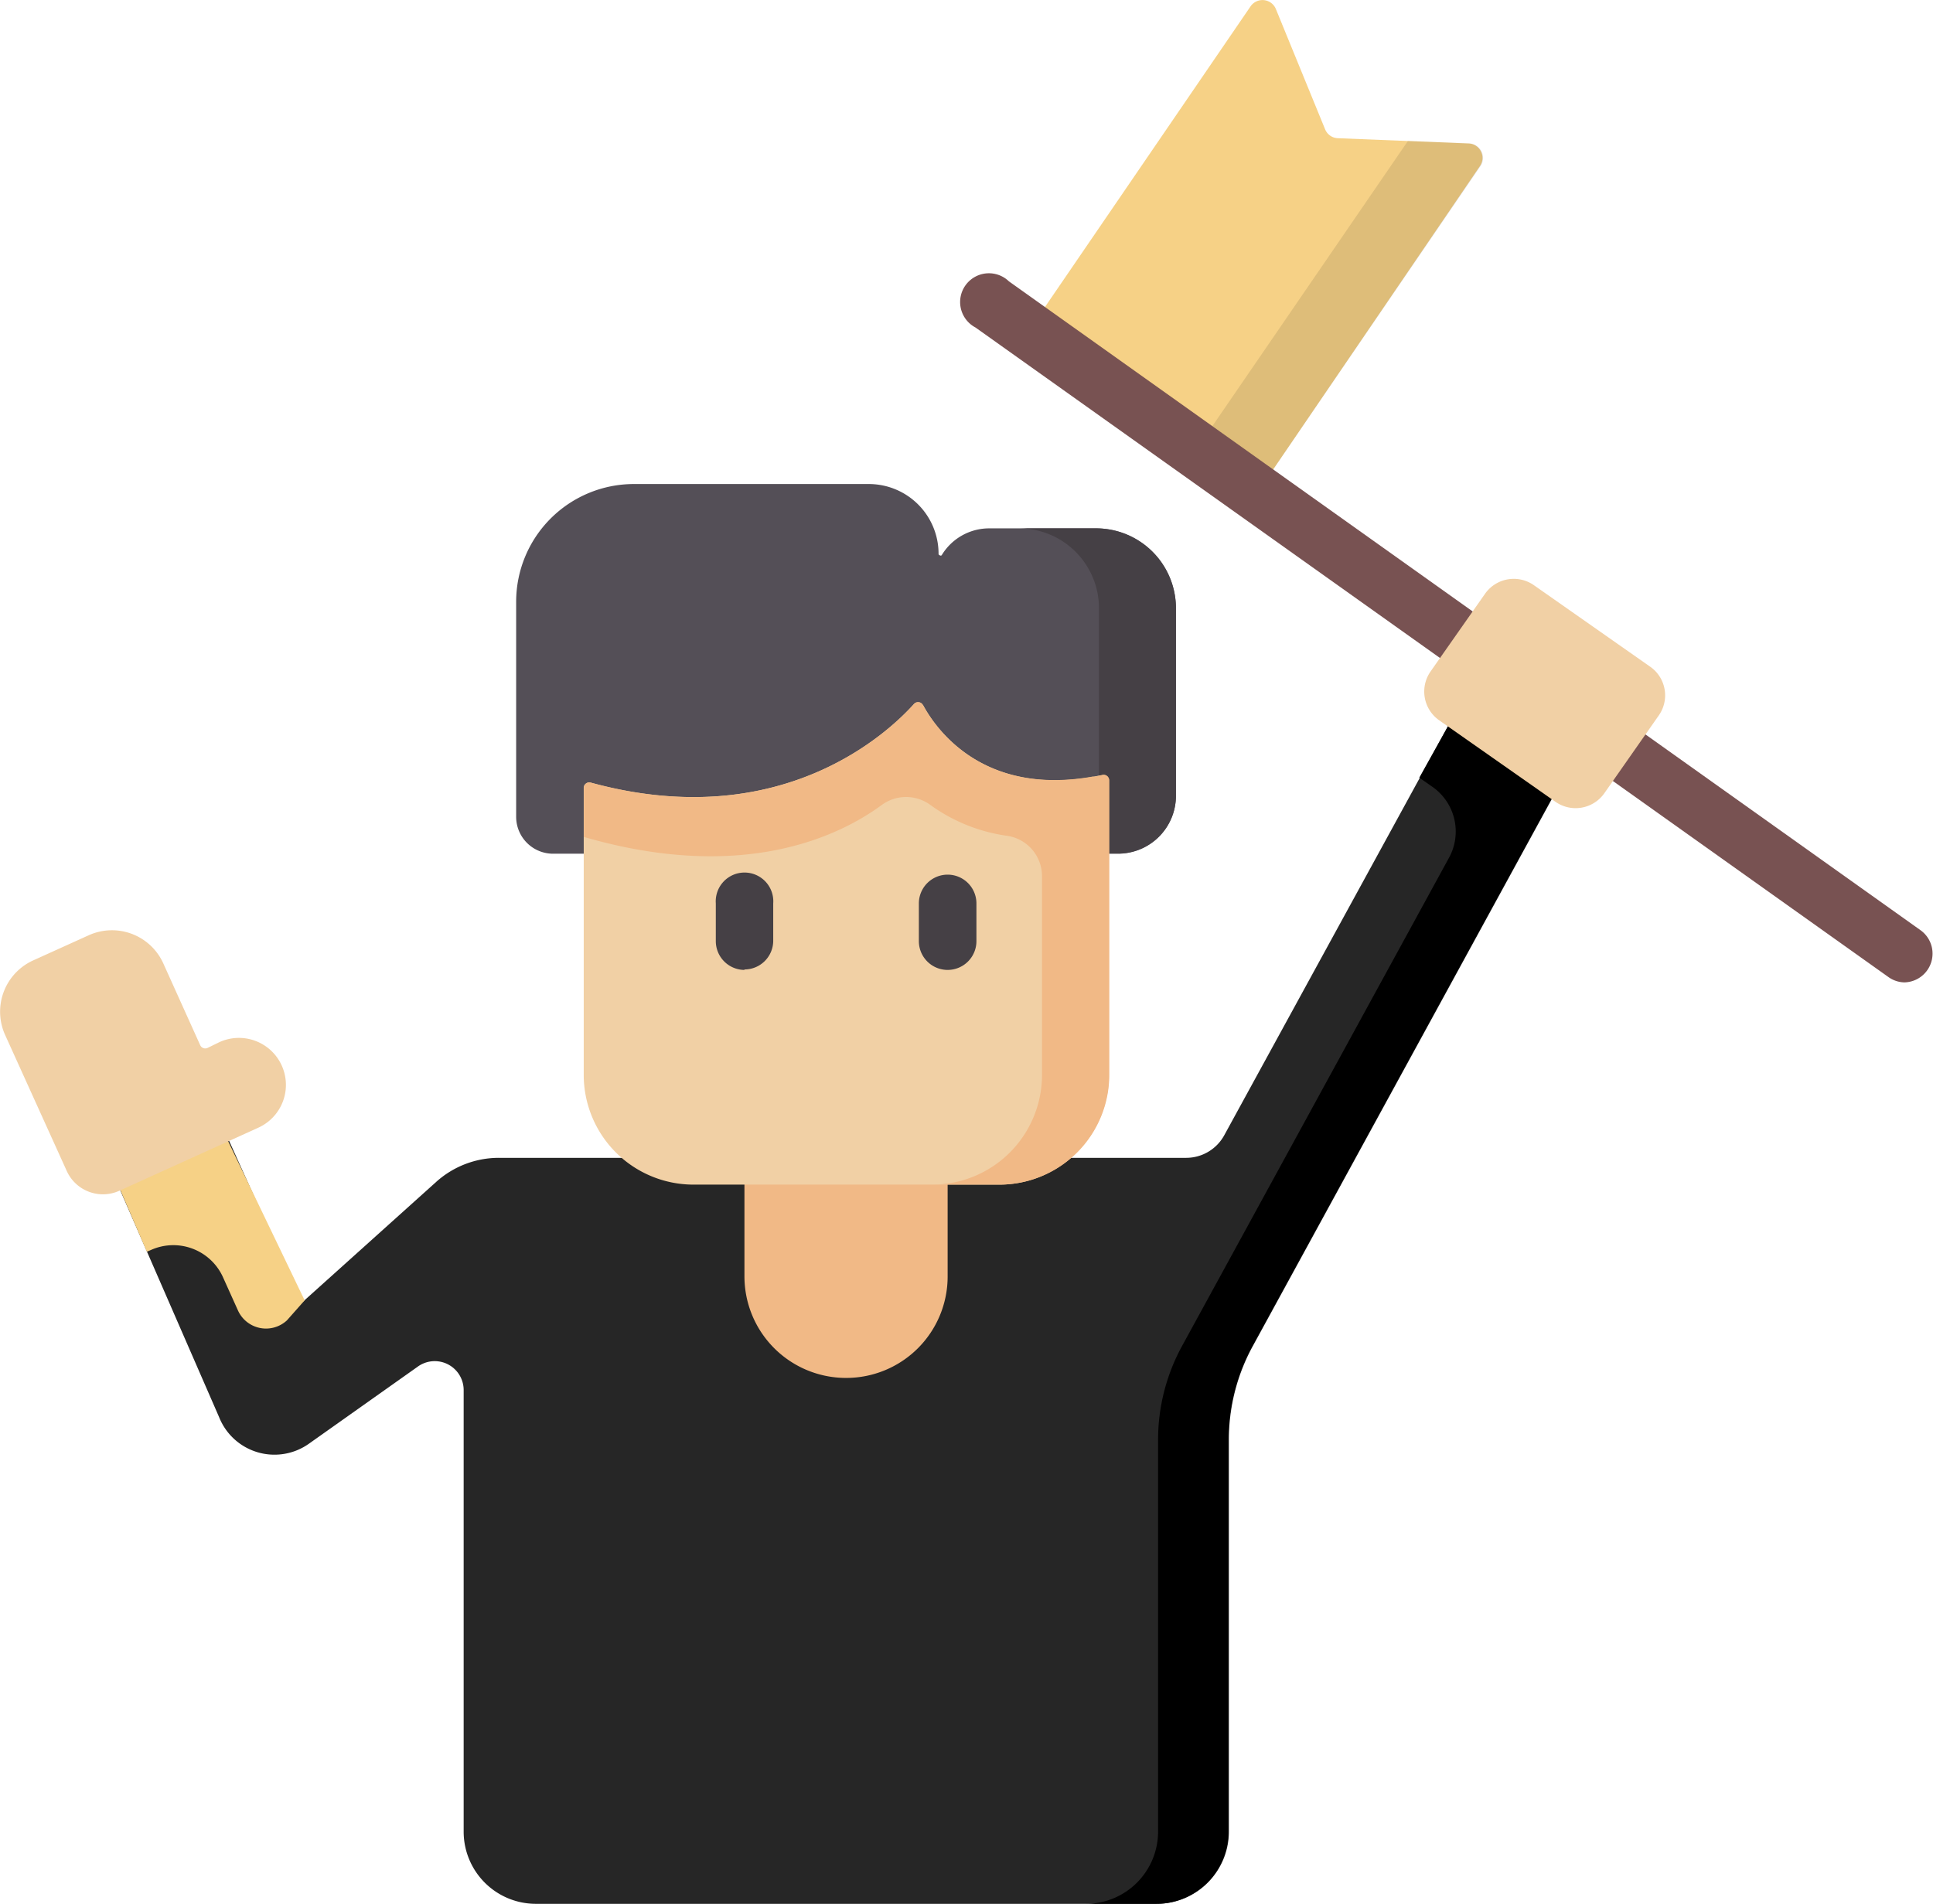 <svg id="Capa_1" data-name="Capa 1" xmlns="http://www.w3.org/2000/svg" viewBox="0 0 125.57 123.7"><defs><style>.cls-1{fill:#f6d186;}.cls-2{opacity:0.1;}.cls-3{fill:#262626;}.cls-4{fill:#544f57;}.cls-5{fill:#454045;}.cls-6{fill:#f1b986;}.cls-7{fill:#f1d0a5;}.cls-8{fill:#785252;}</style></defs><title>estrovertido</title><path class="cls-1" d="M137.38,48.09,123,69.19,108.08,58.77l14.4-21.06a.94.94,0,0,1,1.64.17l3.2,7.82a.93.93,0,0,0,.83.58l8.49.34a.94.94,0,0,1,.74,1.47Z" transform="translate(-41.24 -37.3)"/><g class="cls-2"><path d="M136.64,46.62l-3.94-.16L119,66.44,123,69.19l14.42-21.1A.94.94,0,0,0,136.64,46.62Z" transform="translate(-41.24 -37.3)"/></g><path class="cls-3" d="M142.55,88.13l.1-3.34-4.45-2.43-2.76,1.88-14.67,26.82a2.82,2.82,0,0,1-2.47,1.47H73.66a6.09,6.09,0,0,0-4.07,1.55l-8.73,7.85-4.73-10.49-2.44-2-4.63,2.1v3.12l6.41,14.71a3.87,3.87,0,0,0,5.83,1.74l7.06-5a1.88,1.88,0,0,1,3,1.53v28.7A4.69,4.69,0,0,0,76,161h40.38a4.69,4.69,0,0,0,4.69-4.69V130.86a12.67,12.67,0,0,1,1.55-6.09l20-36.6-.1,0Z" transform="translate(-41.24 -37.3)"/><path d="M142.65,84.79l-4.45-2.43-2.76,1.88-2,3.59.86.6a3.54,3.54,0,0,1,1.07,4.6l-17.35,31.74a12.7,12.7,0,0,0-1.55,6.09v25.45a4.69,4.69,0,0,1-4.69,4.69h4.57a4.69,4.69,0,0,0,4.69-4.69V130.86a12.7,12.7,0,0,1,1.55-6.09l20-36.6-.1,0Z" transform="translate(-41.24 -37.3)"/><path class="cls-1" d="M53.69,109.41l-4.63,2.1v3.12l1.72,4,.26-.11a3.54,3.54,0,0,1,4.66,1.71l1,2.22a2,2,0,0,0,3.18.64l1.15-1.3-4.95-10.3Z" transform="translate(-41.24 -37.3)"/><path class="cls-4" d="M117.63,76.82a5.19,5.19,0,0,0-5.2-5.19H105.5a3.6,3.6,0,0,0-3.09,1.75.1.1,0,0,1-.12,0,.1.1,0,0,1-.08-.1,4.53,4.53,0,0,0-4.53-4.53H82.42a7.65,7.65,0,0,0-7.65,7.65V90.37a2.4,2.4,0,0,0,2.4,2.4h36.7A3.76,3.76,0,0,0,117.63,89Z" transform="translate(-41.24 -37.3)"/><path class="cls-5" d="M117.63,76.82a5.19,5.19,0,0,0-5.2-5.19h-5a5.19,5.19,0,0,1,5.2,5.19V89a3.76,3.76,0,0,1-3.76,3.76h5A3.76,3.76,0,0,0,117.63,89Z" transform="translate(-41.24 -37.3)"/><path class="cls-6" d="M96.2,126.83a6.6,6.6,0,0,1-6.6-6.6v-8.45h13.2v8.45A6.59,6.59,0,0,1,96.2,126.83Z" transform="translate(-41.24 -37.3)"/><path class="cls-7" d="M101.19,83.11a.36.36,0,0,0-.27-.18.36.36,0,0,0-.31.11c-1.57,1.76-8.58,8.5-21,5.11a.35.35,0,0,0-.31.06.34.34,0,0,0-.14.28v18.65a7.13,7.13,0,0,0,7.13,7.13h19.86a7.13,7.13,0,0,0,7.13-7.13V88a.37.37,0,0,0-.13-.28.35.35,0,0,0-.3-.07c-7.63,1.64-10.82-3-11.64-4.53Z" transform="translate(-41.24 -37.3)"/><path class="cls-6" d="M112.26,87.75C105,89.05,102,84.59,101.19,83.1a.35.35,0,0,0-.57-.06c-1.57,1.75-8.58,8.51-21,5.11a.35.35,0,0,0-.31.06.34.34,0,0,0-.14.28v3.19c10.35,3,16.6-.06,19.34-2.07a2.67,2.67,0,0,1,3.18,0,11.1,11.1,0,0,0,5,2,2.65,2.65,0,0,1,2.24,2.62v12.91a7.13,7.13,0,0,1-7.13,7.13h4.37a7.13,7.13,0,0,0,7.13-7.13V88a.37.37,0,0,0-.13-.27.35.35,0,0,0-.3-.07l-.57.11Z" transform="translate(-41.24 -37.3)"/><path class="cls-5" d="M89.6,100.32a1.87,1.87,0,0,1-1.86-1.87V96a1.87,1.87,0,1,1,3.73,0v2.42a1.87,1.87,0,0,1-1.87,1.87Z" transform="translate(-41.24 -37.3)"/><path class="cls-5" d="M102.8,100.32a1.87,1.87,0,0,1-1.87-1.87V96a1.87,1.87,0,0,1,3.74,0v2.42A1.87,1.87,0,0,1,102.8,100.32Z" transform="translate(-41.24 -37.3)"/><path class="cls-8" d="M165,101.13a1.84,1.84,0,0,1-1.09-.35l-59.3-42.2a1.87,1.87,0,1,1,2.17-3L166,97.74a1.87,1.87,0,0,1-1.08,3.39Z" transform="translate(-41.24 -37.3)"/><path class="cls-7" d="M149,83.78l-3.54,5.06a2.28,2.28,0,0,1-3.17.56l-7.56-5.3a2.28,2.28,0,0,1-.56-3.17l3.54-5.05a2.28,2.28,0,0,1,3.17-.56l7.56,5.3A2.27,2.27,0,0,1,149,83.78Z" transform="translate(-41.24 -37.3)"/><path class="cls-7" d="M54.72,105.39a.36.36,0,0,1-.47-.17l-2.4-5.32A3.66,3.66,0,0,0,47,98.07L43.4,99.7a3.66,3.66,0,0,0-1.83,4.84l4,8.83a2.58,2.58,0,0,0,3.42,1.3L58,110.58A3,3,0,0,0,55.52,105Z" transform="translate(-41.24 -37.3)"/></svg>